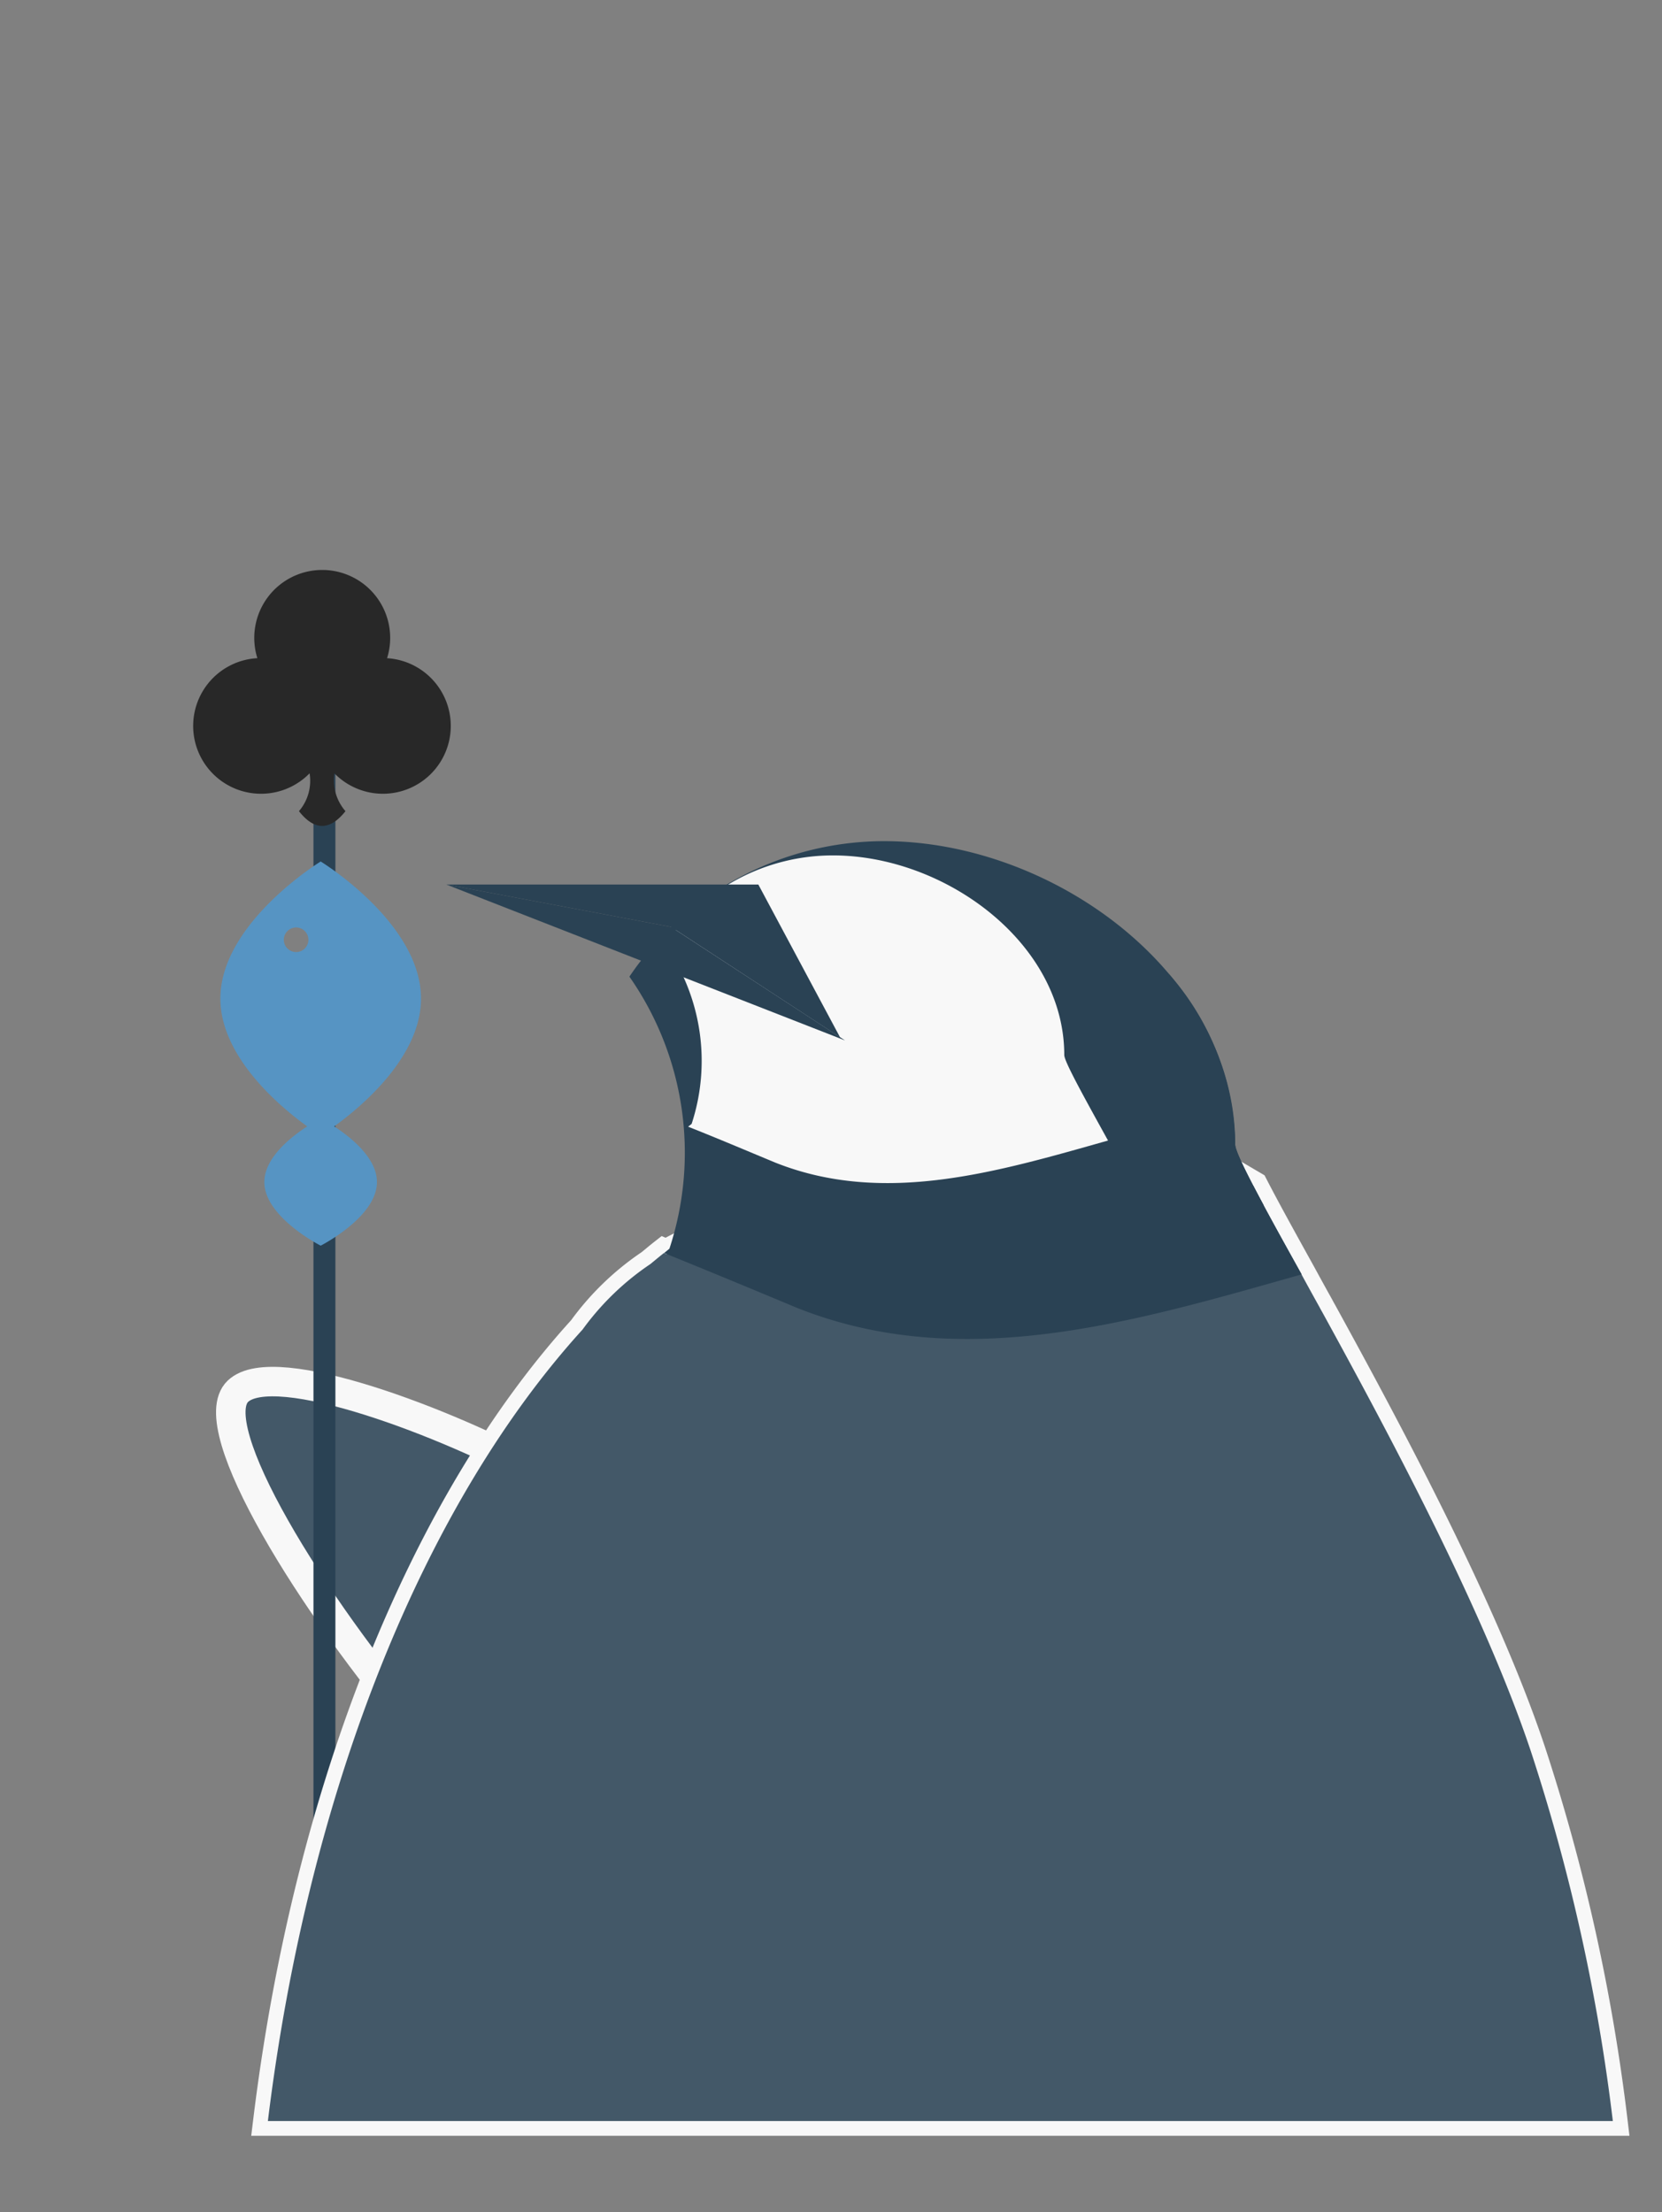 <svg id="圖層_1" data-name="圖層 1" xmlns="http://www.w3.org/2000/svg" viewBox="0 0 169 225"><rect x="0" y="0" width="169" height="225" fill="#808080" stroke="none"/><defs><style>.cls-1,.cls-4{fill:#435868;}.cls-1,.cls-3{stroke:#f8f8f8;stroke-width:3px;}.cls-1,.cls-2,.cls-3{stroke-miterlimit:10;}.cls-2,.cls-3{fill:none;}.cls-2{stroke:#2a4254;stroke-width:2.23px;}.cls-5{fill:#2a4254;}.cls-6{fill:#f8f8f8;}.cls-7{fill:#5694c3;}.cls-8{fill:#282828;}</style></defs><title>element</title><path class="cls-1" d="M85.42,164.79S63.18,154.48,55,149.94c-9.29-5.14-27.09-12-30.81-8.44s7.6,21.79,18.63,34.67S76.72,206.5,76.72,206.5Z"/><line class="cls-2" x1="32.99" y1="187.58" x2="32.99" y2="76.92"/><path class="cls-3" d="M164,215.72a194.61,194.61,0,0,0-8.35-37.65c-4.74-14.15-14.18-31.83-21.22-44.66h0c-.1-.17-.19-.34-.28-.51-.63-1.13-1.24-2.24-1.81-3.29h0c-2-3.61-3.7-6.69-4.89-9l-5.11-3-10.87-3.92L99.17,130.38a27.81,27.81,0,0,0-18-6.39,27,27,0,0,0-13.4,3.56l-.26-.11c-.46.36-.91.74-1.36,1.11a27.39,27.39,0,0,0-6.91,6.67c-16,17.6-27.83,46.45-32,80.5Z"/><path class="cls-4" d="M164,215.72a194.61,194.61,0,0,0-8.35-37.65c-4.74-14.15-14.18-31.83-21.22-44.66h0c-.1-.17-.19-.34-.28-.51-.63-1.13-1.24-2.24-1.81-3.29h0c-2-3.61-3.7-6.69-4.89-9l-5.11-3-10.87-3.92L99.17,130.38a27.81,27.81,0,0,0-18-6.39,27,27,0,0,0-13.4,3.56l-.26-.11c-.46.36-.91.74-1.36,1.11a27.39,27.39,0,0,0-6.91,6.67c-16,17.6-27.83,46.45-32,80.5Z"/><path class="cls-5" d="M125.6,116.4a26.86,26.86,0,0,0-6.72-17.32l-5.94,10.3-7.62,13.19h23.17C126.7,119.24,125.6,117,125.6,116.4Z"/><path class="cls-5" d="M132.36,129.61c-4-7.17-6.76-12.22-6.76-13.21,0-17.28-18.42-30.85-35.71-30.85A31.29,31.29,0,0,0,64,99.33,31.25,31.25,0,0,1,68.07,127l-.54.44c4.49,1.82,9,3.69,13.47,5.56C97.81,139.72,115.32,134.44,132.36,129.61Z"/><path class="cls-6" d="M112.67,116c-2.61-4.73-4.45-8.06-4.45-8.7C108.22,95.91,96.09,87,84.7,87a20.57,20.57,0,0,0-17.08,9.08,20.59,20.59,0,0,1,2.71,18.22l-.36.29c3,1.19,5.92,2.43,8.88,3.66C89.92,122.65,101.45,119.17,112.67,116Z"/><polygon class="cls-5" points="68.23 94.27 45.38 89.96 85.93 105.82 68.23 94.27"/><polygon class="cls-5" points="68.23 94.27 45.38 89.96 77.11 89.96 85.42 105.5 68.23 94.27"/><path class="cls-7" d="M32.61,126.69s5.72-2.9,5.72-6.47c0-2.44-2.66-4.56-4.35-5.66,2.78-2,8.83-7.08,8.83-13,0-7.7-10.2-13.94-10.2-13.94s-10.2,6.24-10.2,13.94c0,5.92,6.05,11,8.83,13-1.7,1.1-4.36,3.22-4.36,5.66C26.88,123.79,32.61,126.69,32.61,126.69ZM30.12,96.83a1.25,1.25,0,1,1,1.24-1.24A1.25,1.25,0,0,1,30.12,96.83Z"/><path class="cls-8" d="M39.36,66.94a6.91,6.91,0,1,0-13.19,0,6.9,6.9,0,1,0,5.31,11.71A4.74,4.74,0,0,1,30.4,82.5q2.35,3,4.73,0A4.79,4.79,0,0,1,34,78.65a6.9,6.9,0,1,0,5.32-11.71Z"/></svg>